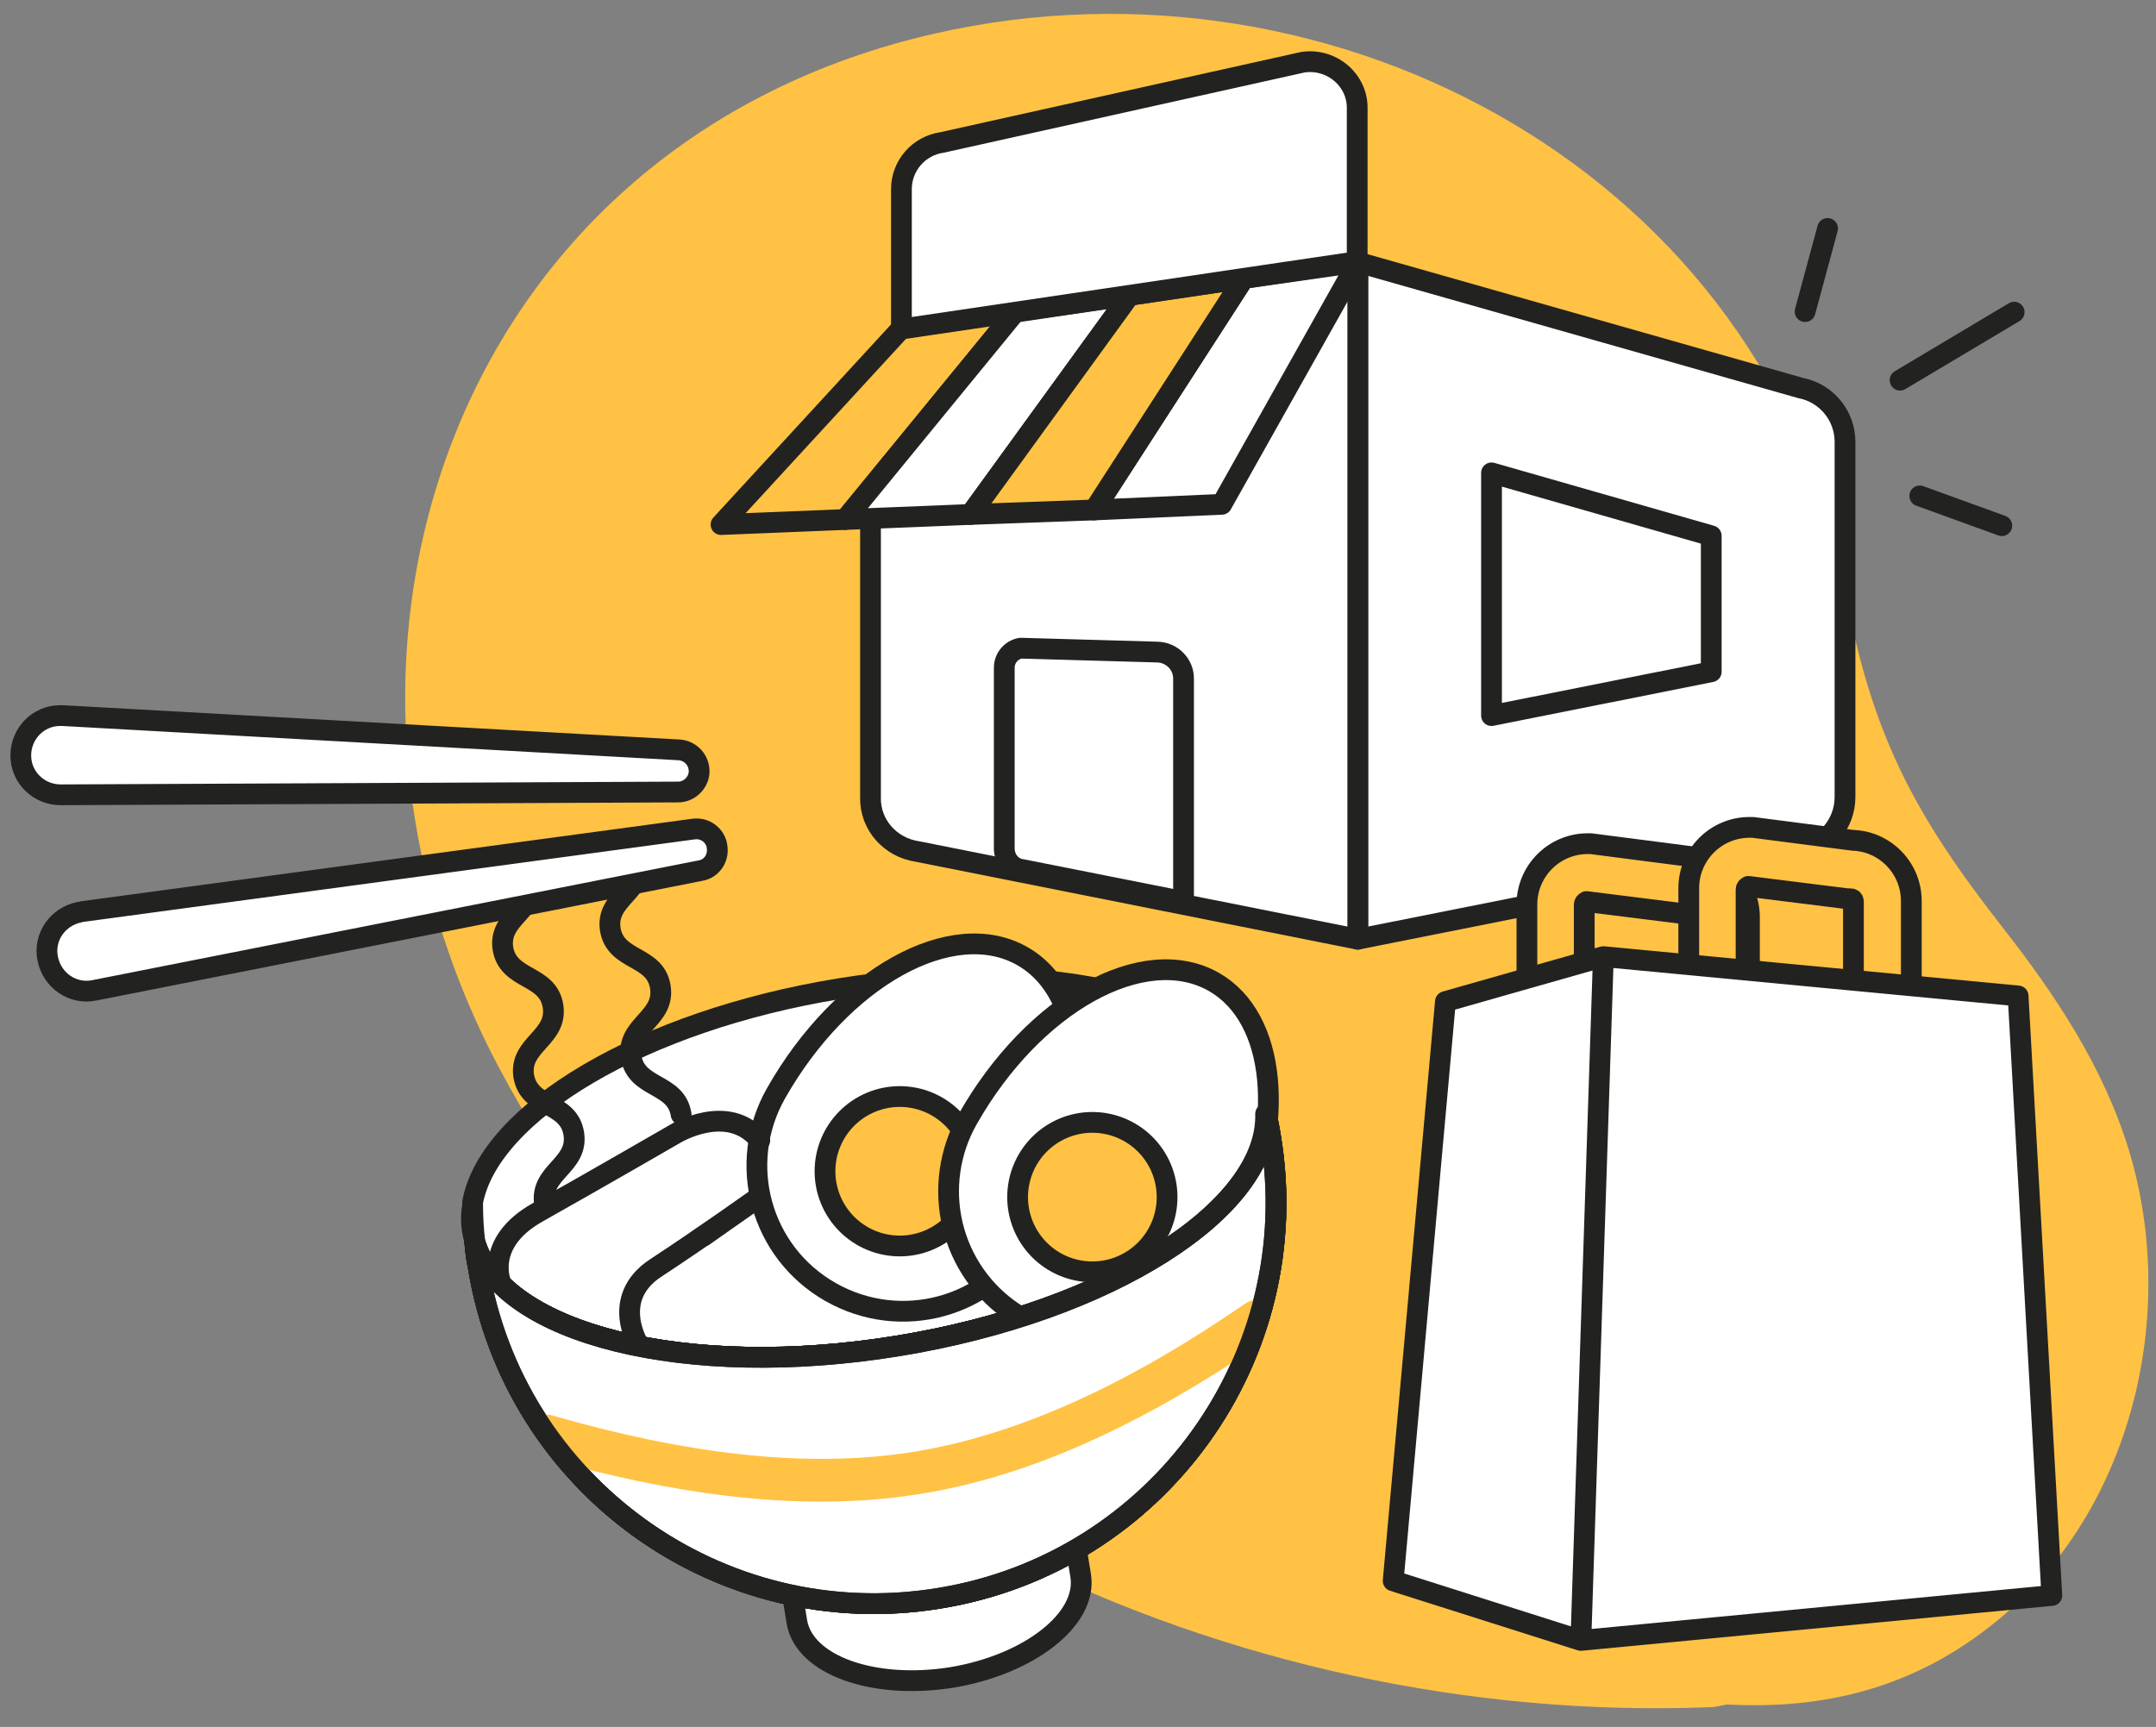<svg width="171" height="137" viewBox="0 0 171 137" fill="none" xmlns="http://www.w3.org/2000/svg">
<rect x="0" y="0" width="171" height="137" fill="#808080" stroke="none"/>
<g clip-path="url(#clip0_1_85)">
<path d="M168.843 91.223C166.838 84.671 163.049 78.966 158.903 73.662C151.817 64.614 148.473 58.328 146.334 46.873C140.227 14.156 106.128 -4.609 74.169 2.656C36.193 11.259 22.108 51.642 39.537 84.627C57.633 118.859 98.016 136.867 135.503 135.44C136.037 135.44 136.483 135.307 136.973 135.218C144.462 135.619 151.772 134.059 158.502 128.487C169.111 119.751 172.811 104.239 168.843 91.223Z" fill="#FFC244"/>
<path d="M142.589 67.555L107.689 74.508V20.797L142.813 30.782C143.806 30.974 144.701 31.507 145.343 32.288C145.986 33.069 146.337 34.05 146.334 35.061V63.232C146.334 64.282 145.955 65.297 145.268 66.091C144.58 66.885 143.629 67.405 142.589 67.555Z" fill="white" stroke="#222221" stroke-width="1.647" stroke-miterlimit="10" stroke-linecap="round" stroke-linejoin="round"/>
<path d="M118.297 37.512L135.725 42.505V53.292L118.297 56.769V37.512ZM72.787 67.555L107.689 74.508V20.797L72.565 27.083C71.572 27.275 70.677 27.808 70.034 28.589C69.391 29.37 69.041 30.35 69.043 31.362V63.276C68.999 65.416 70.603 67.243 72.787 67.555Z" fill="white" stroke="#222221" stroke-width="1.647" stroke-miterlimit="10" stroke-linecap="round" stroke-linejoin="round"/>
<path d="M81.078 68.982L93.871 71.522V53.826C93.871 52.712 92.979 51.776 91.82 51.731L80.945 51.42C80.58 51.486 80.251 51.68 80.014 51.965C79.778 52.25 79.65 52.61 79.652 52.98V67.377C79.696 68.224 80.276 68.893 81.078 68.982Z" fill="white" stroke="#222221" stroke-width="1.647" stroke-miterlimit="10" stroke-linecap="round" stroke-linejoin="round"/>
<path d="M71.495 26.057L57.187 41.614L67.038 41.213L80.543 24.72L71.495 26.057Z" fill="#FFC244" stroke="#222221" stroke-width="1.647" stroke-miterlimit="10" stroke-linecap="round" stroke-linejoin="round"/>
<path d="M80.543 24.72L67.039 41.213L76.978 40.812L89.592 23.428L80.543 24.72ZM107.689 20.798L98.64 22.091L86.784 40.455L96.902 40.009L107.689 20.798Z" fill="white" stroke="#222221" stroke-width="1.647" stroke-miterlimit="10" stroke-linecap="round" stroke-linejoin="round"/>
<path d="M89.592 23.428L76.978 40.812L86.784 40.455L98.64 22.091L89.592 23.428Z" fill="#FFC244" stroke="#222221" stroke-width="1.647" stroke-miterlimit="10" stroke-linecap="round" stroke-linejoin="round"/>
<path d="M103.365 4.93L74.704 11.304C73.814 11.432 73 11.877 72.41 12.556C71.821 13.235 71.496 14.104 71.495 15.003V26.103L107.644 20.753V8.629C107.689 6.356 105.638 4.617 103.365 4.93Z" fill="white" stroke="#222221" stroke-width="1.647" stroke-miterlimit="10" stroke-linecap="round" stroke-linejoin="round"/>
<path d="M136.439 81.819C135.837 81.817 135.26 81.576 134.834 81.15C134.408 80.725 134.168 80.148 134.165 79.546V72.726C134.165 72.592 134.076 72.503 133.943 72.503H133.675L125.83 71.522C125.74 71.567 125.652 71.656 125.652 71.745V78.653C125.649 79.255 125.409 79.832 124.983 80.258C124.557 80.684 123.98 80.924 123.378 80.927C122.776 80.924 122.199 80.684 121.774 80.258C121.348 79.832 121.108 79.255 121.105 78.653V71.745C121.105 69.116 123.245 66.931 125.919 66.931H126.186L134.121 67.956C136.706 68.045 138.756 70.185 138.756 72.77V79.589C138.756 80.793 137.731 81.819 136.439 81.819Z" fill="#FFC244" stroke="#222221" stroke-width="1.647" stroke-miterlimit="10" stroke-linecap="round" stroke-linejoin="round"/>
<path d="M149.276 80.615C148.673 80.613 148.097 80.372 147.671 79.947C147.245 79.521 147.005 78.944 147.002 78.342V71.522C147.002 71.389 146.913 71.299 146.78 71.299H146.512L138.667 70.318C138.578 70.363 138.488 70.452 138.488 70.542V77.362C138.486 77.964 138.246 78.54 137.82 78.966C137.394 79.392 136.817 79.632 136.215 79.635C135.613 79.632 135.036 79.392 134.611 78.966C134.185 78.54 133.945 77.964 133.942 77.362V70.453C133.942 67.823 136.082 65.638 138.756 65.638H139.024L146.958 66.663C149.543 66.752 151.593 68.892 151.593 71.477V78.296C151.549 79.589 150.524 80.615 149.276 80.615Z" fill="#FFC244" stroke="#222221" stroke-width="1.647" stroke-miterlimit="10" stroke-linecap="round" stroke-linejoin="round"/>
<path d="M162.737 126.571L125.385 130.137L127.168 75.891L160.063 79.01L162.737 126.571ZM125.385 130.137L110.497 125.411L114.642 79.457L127.168 75.891L125.385 130.137ZM63.204 128.666C63.783 132.098 69.266 134.059 75.462 133.078C81.658 132.053 86.249 128.443 85.714 125.011L83.931 114.045L61.421 117.7L63.204 128.666Z" fill="white"/>
<path d="M125.385 130.137L162.737 126.571L160.063 79.01L127.168 75.891M125.385 130.137L127.168 75.891M125.385 130.137L110.497 125.411L114.642 79.457L127.168 75.891M63.204 128.666C63.783 132.098 69.266 134.059 75.462 133.078C81.658 132.053 86.249 128.443 85.714 125.011L83.931 114.045L61.421 117.7L63.204 128.666Z" stroke="#222221" stroke-width="1.647" stroke-miterlimit="10" stroke-linecap="round" stroke-linejoin="round"/>
<path d="M71.183 106.779C54.468 109.498 39.848 105.843 37.664 98.578C37.708 99.203 37.797 99.871 37.931 100.495C40.739 117.834 57.097 129.646 74.481 126.793C91.82 123.985 103.633 107.626 100.779 90.243C100.682 89.615 100.563 88.991 100.423 88.371C100.646 95.948 87.942 104.06 71.183 106.779Z" fill="white" stroke="#222221" stroke-width="1.647" stroke-miterlimit="10" stroke-linecap="round" stroke-linejoin="round"/>
<path d="M100.334 87.524C100.196 86.761 99.941 86.024 99.576 85.34C99.889 86.32 100.2 87.346 100.423 88.415C100.379 88.103 100.379 87.792 100.334 87.524ZM37.485 97.731C37.529 97.999 37.619 98.311 37.708 98.578C37.619 97.508 37.53 96.439 37.53 95.413C37.359 96.175 37.344 96.963 37.485 97.731Z" fill="white" stroke="#222221" stroke-width="1.647" stroke-miterlimit="10" stroke-linecap="round" stroke-linejoin="round"/>
<path d="M71.183 106.779C87.898 104.06 100.601 95.949 100.379 88.371C100.155 87.346 99.844 86.32 99.532 85.295C96.01 78.921 82.237 75.891 66.591 78.431C50.946 80.971 38.823 88.237 37.486 95.369C37.486 96.439 37.53 97.464 37.664 98.533C39.848 105.843 54.468 109.498 71.183 106.779Z" fill="white" stroke="#222221" stroke-width="1.647" stroke-miterlimit="10" stroke-linecap="round" stroke-linejoin="round"/>
<path d="M71.183 106.779C54.468 109.498 39.848 105.843 37.664 98.578C37.708 99.203 37.797 99.871 37.931 100.495C40.739 117.834 57.097 129.646 74.481 126.793C91.82 123.985 103.633 107.626 100.779 90.243C100.682 89.615 100.563 88.991 100.423 88.371C100.646 95.948 87.942 104.06 71.183 106.779Z" stroke="#222221" stroke-width="1.647" stroke-miterlimit="10" stroke-linecap="round" stroke-linejoin="round"/>
<path d="M81.078 75.846C75.507 72.682 66.77 77.539 61.555 86.722C58.391 92.294 60.307 99.336 65.879 102.501C71.45 105.666 78.493 103.749 81.658 98.178C86.873 88.996 86.649 79.011 81.078 75.846Z" fill="white" stroke="#222221" stroke-width="1.647" stroke-miterlimit="10" stroke-linecap="round" stroke-linejoin="round"/>
<path d="M71.361 98.846C72.933 98.846 74.441 98.221 75.553 97.109C76.665 95.998 77.29 94.49 77.29 92.918C77.29 91.345 76.665 89.837 75.553 88.726C74.441 87.614 72.933 86.989 71.361 86.989C69.789 86.989 68.281 87.614 67.169 88.726C66.058 89.837 65.433 91.345 65.433 92.918C65.433 94.49 66.058 95.998 67.169 97.109C68.281 98.221 69.789 98.846 71.361 98.846Z" fill="#FFC244" stroke="#222221" stroke-width="1.647" stroke-miterlimit="10" stroke-linecap="round" stroke-linejoin="round"/>
<path d="M96.278 77.897C90.707 74.731 81.969 79.59 76.755 88.772C75.302 91.322 74.871 94.327 75.549 97.182C76.228 100.037 77.965 102.527 80.41 104.15C80.632 104.284 80.856 104.417 81.033 104.552C86.606 107.716 93.648 105.799 96.813 100.227C97.347 99.291 97.793 98.4 98.195 97.464C101.983 89.129 101.27 80.749 96.277 77.896L96.278 77.897Z" fill="white" stroke="#222221" stroke-width="1.647" stroke-miterlimit="10" stroke-linecap="round" stroke-linejoin="round"/>
<path d="M86.561 100.896C87.346 100.906 88.125 100.76 88.853 100.467C89.582 100.173 90.244 99.738 90.803 99.187C91.361 98.635 91.805 97.978 92.108 97.254C92.41 96.53 92.566 95.753 92.566 94.968C92.566 94.183 92.41 93.406 92.108 92.682C91.805 91.957 91.361 91.3 90.803 90.749C90.244 90.198 89.582 89.763 88.853 89.469C88.125 89.176 87.346 89.03 86.561 89.04C85.002 89.06 83.514 89.694 82.419 90.803C81.324 91.913 80.71 93.409 80.71 94.968C80.71 96.527 81.324 98.023 82.419 99.133C83.514 100.242 85.002 100.876 86.561 100.896Z" fill="#FFC244" stroke="#222221" stroke-width="1.647" stroke-miterlimit="10" stroke-linecap="round" stroke-linejoin="round"/>
<path d="M37.665 98.578C39.848 105.844 54.468 109.499 71.183 106.78C87.898 104.061 100.601 95.948 100.379 88.371" stroke="#222221" stroke-width="1.647" stroke-miterlimit="10" stroke-linecap="round" stroke-linejoin="round"/>
<path d="M50.724 106.824C50.724 106.824 48.273 103.035 52.017 100.584C55.761 98.133 60.263 94.923 60.263 94.923L55.761 98.088M39.759 101.876C39.759 101.876 38.287 98.622 42.656 96.171C47.025 93.72 53.577 89.931 53.577 89.931C53.577 89.931 57.767 87.391 60.263 90.465M43.191 95.503C42.789 92.962 45.91 92.472 45.508 89.931C45.107 87.391 41.988 87.924 41.542 85.384C41.141 82.844 44.26 82.354 43.86 79.813C43.459 77.273 40.338 77.806 39.892 75.266C39.491 72.726 42.611 72.236 42.21 69.695M54.022 88.415C53.621 85.875 50.501 86.409 50.055 83.869C49.655 81.329 52.774 80.838 52.373 78.297C51.972 75.757 48.852 76.291 48.406 73.751C48.005 71.211 51.124 70.72 50.724 68.18" stroke="#222221" stroke-width="1.647" stroke-miterlimit="10" stroke-linecap="round" stroke-linejoin="round"/>
<path d="M55.537 69.071L7.488 78.563C5.794 78.92 4.144 77.806 3.788 76.068C3.431 74.374 4.545 72.725 6.284 72.368C6.328 72.368 6.417 72.324 6.462 72.324L55.003 65.771C55.939 65.638 56.786 66.306 56.875 67.197C57.009 68.089 56.43 68.937 55.537 69.069V69.071ZM53.799 62.831L4.813 63.053C3.075 63.053 1.648 61.671 1.648 59.934C1.648 58.194 3.03 56.768 4.769 56.768H4.947L53.844 59.488C54.293 59.512 54.715 59.713 55.015 60.047C55.316 60.381 55.472 60.821 55.448 61.27C55.404 62.117 54.646 62.831 53.799 62.831Z" fill="white" stroke="#222221" stroke-width="1.647" stroke-miterlimit="10" stroke-linecap="round" stroke-linejoin="round"/>
<path d="M143.169 24.72L144.952 18.123M150.702 30.159L159.75 24.764M152.262 39.341L158.77 41.703" stroke="#222221" stroke-width="1.647" stroke-miterlimit="10" stroke-linecap="round" stroke-linejoin="round"/>
<path d="M71.183 106.78C54.468 109.499 39.848 105.844 37.664 98.578C37.708 99.203 37.797 99.871 37.931 100.495C40.739 117.834 57.098 129.646 74.481 126.794C91.82 123.985 103.633 107.626 100.78 90.244C100.691 89.619 100.557 88.996 100.423 88.371C100.646 95.949 87.943 104.061 71.183 106.78Z" fill="white" stroke="#222221" stroke-width="1.647" stroke-miterlimit="10" stroke-linecap="round" stroke-linejoin="round"/>
<path d="M98.864 105.799C99.13 104.908 99.443 104.017 99.665 103.125C99.353 103.125 99.042 103.214 98.729 103.437C89.993 109.455 81.257 113.734 72.565 115.16C63.783 116.586 54.112 115.249 43.86 112.307C43.602 112.222 43.326 112.206 43.06 112.26C42.794 112.315 42.547 112.439 42.344 112.619V112.664C42.745 113.556 43.013 113.823 43.681 114.536C44.171 115.071 44.661 115.606 45.107 116.185C55.003 118.815 64.408 119.93 73.055 118.502C81.39 117.165 89.725 113.332 98.061 107.894C98.328 107.136 98.64 106.468 98.864 105.799Z" fill="#FFC244"/>
<path d="M71.183 106.78C54.468 109.499 39.848 105.844 37.664 98.578C37.708 99.203 37.797 99.871 37.931 100.495C40.739 117.834 57.098 129.646 74.481 126.794C91.82 123.985 103.633 107.626 100.78 90.244C100.691 89.619 100.557 88.996 100.423 88.371C100.646 95.949 87.943 104.061 71.183 106.78Z" stroke="#222221" stroke-width="1.647" stroke-miterlimit="10" stroke-linecap="round" stroke-linejoin="round"/>
</g>
<defs>
<clipPath id="clip0_1_85">
<rect width="170" height="134.419" fill="white" transform="translate(0.66 1.101)"/>
</clipPath>
</defs>
</svg>
